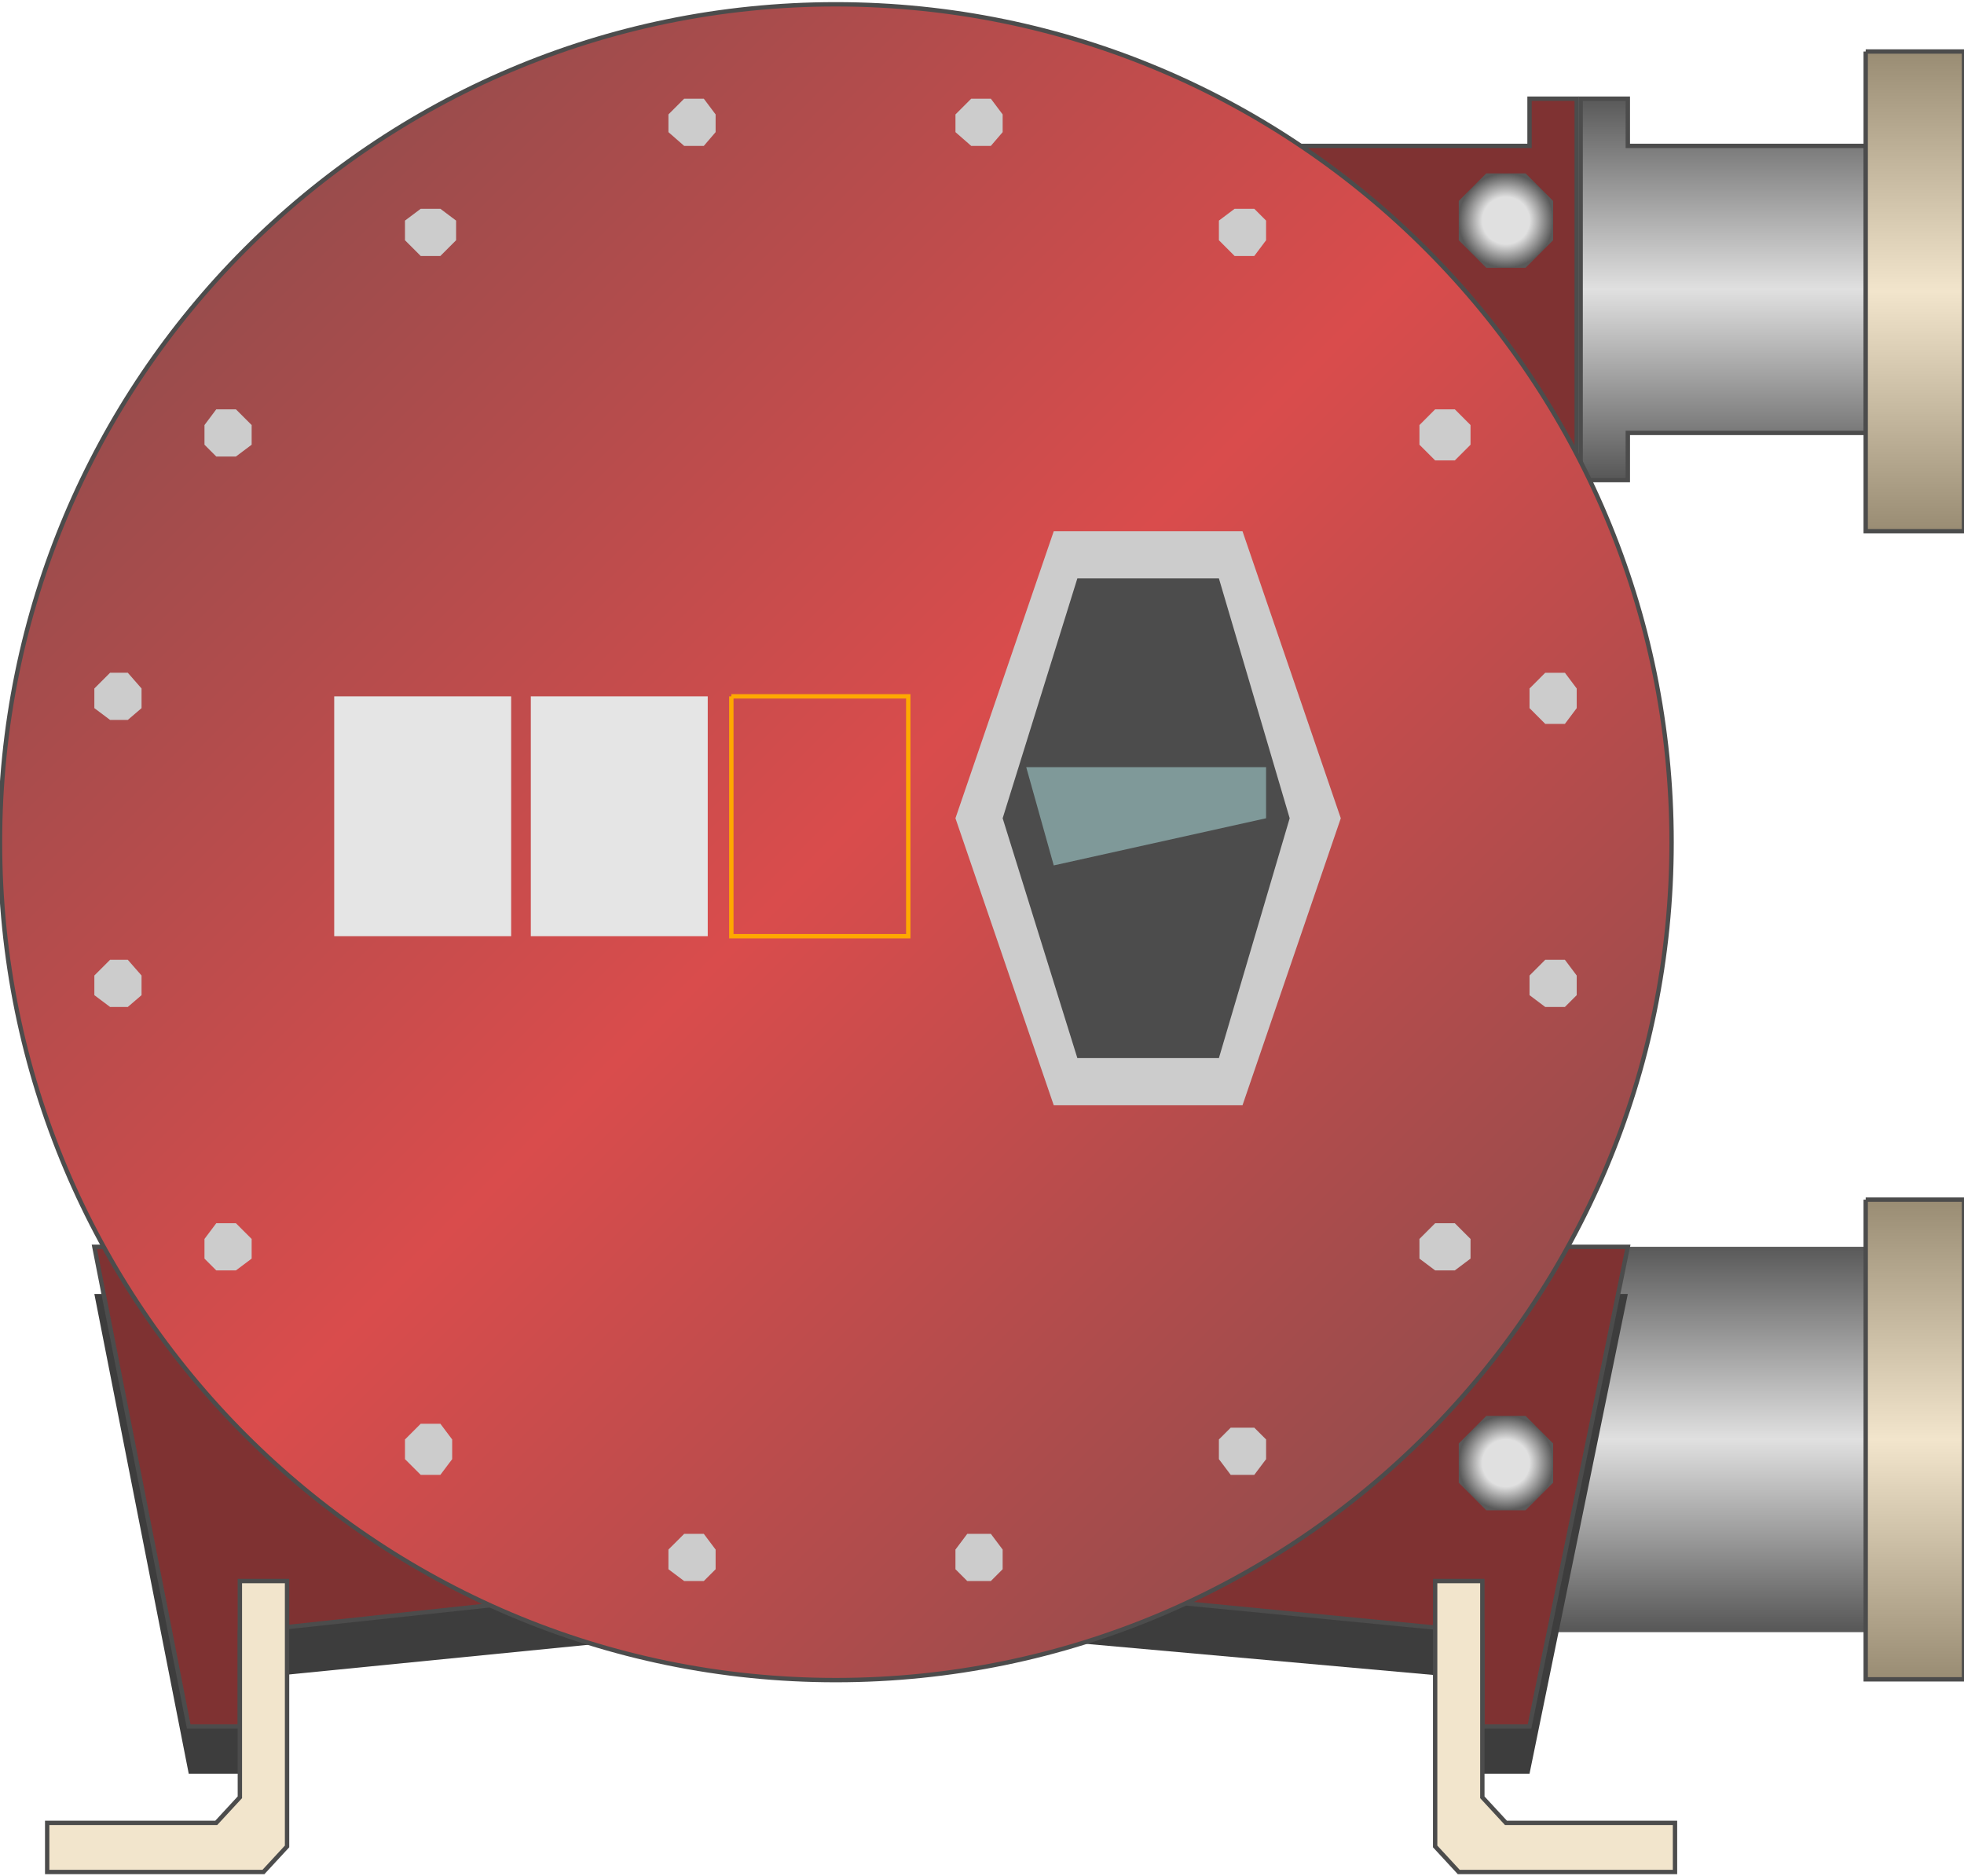 <svg version="1.1" xmlns="http://www.w3.org/2000/svg" xmlns:xlink="http://www.w3.org/1999/xlink" width="112px" height="107px" viewBox="0 0 112.5 106.984" enable-background="new 0 0 112.5 106.984" xml:space="preserve">
<g id="Group_Inlet_Oulet_Pipes">
	<linearGradient id="SVGID_1_" gradientUnits="userSpaceOnUse" x1="97.241" y1="93.244" x2="97.241" y2="71.172">
		<stop offset="0.01" style="stop-color:#595959" />
		<stop offset="0.5" style="stop-color:#E0E0E0" />
		<stop offset="1" style="stop-color:#595959" />
	</linearGradient>
	<path fill="url(#SVGID_1_)" d="M87.613,93.244h19.256V71.172H93.243L87.613,93.244" />
	<linearGradient id="SVGID_2_" gradientUnits="userSpaceOnUse" x1="98.705" y1="27.254" x2="98.705" y2="5.407">
		<stop offset="0.01" style="stop-color:#595959" />
		<stop offset="0.5" style="stop-color:#E0E0E0" />
		<stop offset="1" style="stop-color:#595959" />
	</linearGradient>
	<path fill="url(#SVGID_2_)" stroke="#4C4C4C" stroke-width="0.25" d="M106.869,8.11H93.243V5.406h-2.702v21.848h2.702v-2.703   h13.626V8.11" />
</g>
<g id="Group_Rear_Support">
	<path fill="#3D3D3D" d="M5.405,73.875h87.838l-5.63,27.478H84.91v-5.405l-30.181-2.703H40.991l-27.252,2.703v5.405h-2.928   L5.405,73.875z" />
</g>
<g id="Group_Support_Steels">
	<path fill="#7F3232" stroke="#4C4C4C" stroke-width="0.25" d="M73.874,8.11h13.739V5.406h2.702v21.848h-2.702v-2.703H73.874V8.11z" />
	<path fill="#7F3232" stroke="#4C4C4C" stroke-width="0.25" d="M5.405,71.172h87.838l-5.63,27.478H84.91v-5.405l-30.181-2.928   H40.991l-27.252,2.928v5.405h-2.928L5.405,71.172z" />
</g>
<g id="Group_Pump_Main">
	<linearGradient id="SVGID_3_" gradientUnits="userSpaceOnUse" x1="81.77" y1="81.893" x2="13.98" y2="14.102">
		<stop offset="0.01" style="stop-color:#994C4C" />
		<stop offset="0.5" style="stop-color:#D94C4C" />
		<stop offset="1" style="stop-color:#994C4C" />
	</linearGradient>
	<path fill="url(#SVGID_3_)" stroke="#4C4C4C" stroke-width="0.25" d="M0,48.001C0,21.49,21.435,0,47.875,0s47.875,21.49,47.875,48   c0,26.502-21.435,47.992-47.875,47.992S0,74.503,0,48.001z" />
</g>
<g id="Group_Bolts">
	<path fill="#CCCCCC" d="M39.189,8.11l-0.901-0.788V6.308l0.901-0.901h1.126l0.676,0.901v1.014L40.315,8.11H39.189z" />
	<path fill="#CCCCCC" d="M55.631,8.11l-0.901-0.788V6.308l0.901-0.901h1.126l0.676,0.901v1.014L56.757,8.11H55.631z" />
	<path fill="#CCCCCC" d="M13.514,25.903h-1.126l-0.675-0.676v-1.126l0.675-0.901h1.126l0.901,0.901v1.126L13.514,25.903z" />
	<path fill="#CCCCCC" d="M25.225,14.416h-1.126l-0.901-0.901v-1.126l0.901-0.676h1.126l0.901,0.676v1.126L25.225,14.416z" />
	<path fill="#CCCCCC" d="M8.108,56.758L7.32,57.434H6.306l-0.901-0.676v-1.126l0.901-0.901H7.32l0.788,0.901V56.758z" />
	<path fill="#CCCCCC" d="M8.108,40.317L7.32,40.992H6.306l-0.901-0.676v-1.126l0.901-0.901H7.32l0.788,0.901V40.317z" />
	<path fill="#CCCCCC" d="M25.901,82.208v1.127l-0.676,0.9h-1.126l-0.901-0.9v-1.127l0.901-0.9h1.126L25.901,82.208z" />
	<path fill="#CCCCCC" d="M14.415,70.722v1.126l-0.901,0.676h-1.126l-0.675-0.676v-1.126l0.675-0.9h1.126L14.415,70.722z" />
	<path fill="#CCCCCC" d="M56.757,87.615l0.676,0.9v1.126l-0.676,0.676h-1.352l-0.676-0.676v-1.126l0.676-0.9H56.757z" />
	<path fill="#CCCCCC" d="M40.315,87.615l0.676,0.9v1.126l-0.676,0.676h-1.126l-0.901-0.676v-1.126l0.901-0.9H40.315z" />
	<path fill="#CCCCCC" d="M82.207,69.822h1.127l0.9,0.9v1.126l-0.9,0.676h-1.127l-0.9-0.676v-1.126L82.207,69.822z" />
	<path fill="#CCCCCC" d="M70.496,81.533h1.351l0.676,0.675v1.127l-0.676,0.9h-1.351l-0.676-0.9v-1.127L70.496,81.533z" />
	<path fill="#CCCCCC" d="M87.613,39.191l0.9-0.901h1.126l0.676,0.901v1.126l-0.676,0.901h-1.126l-0.9-0.901V39.191z" />
	<path fill="#CCCCCC" d="M87.613,55.632l0.9-0.901h1.126l0.676,0.901v1.126l-0.676,0.676h-1.126l-0.9-0.676V55.632z" />
	<path fill="#CCCCCC" d="M69.82,13.515v-1.126l0.9-0.676h1.126l0.676,0.676v1.126l-0.676,0.901h-1.126L69.82,13.515z" />
	<path fill="#CCCCCC" d="M81.307,25.227v-1.126l0.9-0.901h1.127l0.9,0.901v1.126l-0.9,0.9h-1.127L81.307,25.227z" />
</g>
<g id="Group_Display">
	<path fill="#CCCCCC" d="M60.36,63.065l-5.631-16.441l5.631-16.441h10.812l5.63,16.441l-5.63,16.441H60.36z" />
	<path fill="#4C4C4C" d="M61.712,60.362l-4.279-13.738l4.279-13.739h8.108l4.054,13.739L69.82,60.362H61.712z" />
	<path fill="#7F9999" d="M58.783,43.696h13.739v2.928L60.36,49.325L58.783,43.696z" />
</g>
<g id="Group_Indicators">
	<path fill="#E5E5E5" d="M19.144,39.641h10.135V53.38H19.144V39.641z" />
	<path fill="#E5E5E5" d="M30.405,39.641h10.135V53.38H30.405V39.641z" />
	<path fill="none" stroke="#FFA800" stroke-width="0.25" d="M41.892,39.641h10.135V53.38H41.892V39.641" />
</g>
<g id="Group_Fittings">
	<radialGradient id="SVGID_4_" cx="86.262" cy="12.388" r="2.702" gradientUnits="userSpaceOnUse">
		<stop offset="0" style="stop-color:#E0E0E0" />
		<stop offset="0.5" style="stop-color:#E0E0E0" />
		<stop offset="1" style="stop-color:#595959" />
	</radialGradient>
	<path fill="url(#SVGID_4_)" d="M83.559,11.263l1.576-1.577h2.252l1.577,1.577v2.252l-1.577,1.576h-2.252l-1.576-1.576V11.263z" />
	<radialGradient id="SVGID_5_" cx="86.262" cy="83.561" r="2.702" gradientUnits="userSpaceOnUse">
		<stop offset="0" style="stop-color:#E0E0E0" />
		<stop offset="0.5" style="stop-color:#E0E0E0" />
		<stop offset="1" style="stop-color:#595959" />
	</radialGradient>
	<path fill="url(#SVGID_5_)" d="M83.559,82.434l1.576-1.576h2.252l1.577,1.576v2.252l-1.577,1.577h-2.252l-1.576-1.577V82.434z" />
</g>
<g id="Group_Base_Support">
	<path fill="#F2E5CC" stroke="#4C4C4C" stroke-width="0.25" d="M15.09,106.984H2.703v-2.815h9.685l1.352-1.464V90.317h2.703v15.203   L15.09,106.984z" />
	<path fill="#F2E5CC" stroke="#4C4C4C" stroke-width="0.25" d="M83.559,106.984h12.387v-2.815h-9.684l-1.352-1.464V90.317h-2.703   v15.203L83.559,106.984z" />
</g>
<g id="Group_Brass_Ends">
	<linearGradient id="SVGID_6_" gradientUnits="userSpaceOnUse" x1="109.685" y1="95.948" x2="109.685" y2="68.47">
		<stop offset="0" style="stop-color:#998C73" />
		<stop offset="0.5" style="stop-color:#F2E5CC" />
		<stop offset="1" style="stop-color:#998C73" />
	</linearGradient>
	<path fill="url(#SVGID_6_)" stroke="#4C4C4C" stroke-width="0.25" d="M106.869,68.47h5.631v27.478h-5.631V68.47" />
	<linearGradient id="SVGID_7_" gradientUnits="userSpaceOnUse" x1="109.685" y1="30.182" x2="109.685" y2="2.704">
		<stop offset="0" style="stop-color:#998C73" />
		<stop offset="0.5" style="stop-color:#F2E5CC" />
		<stop offset="1" style="stop-color:#998C73" />
	</linearGradient>
	<path fill="url(#SVGID_7_)" stroke="#4C4C4C" stroke-width="0.25" d="M106.869,2.704h5.631v27.478h-5.631V2.704" />
</g>
</svg>
